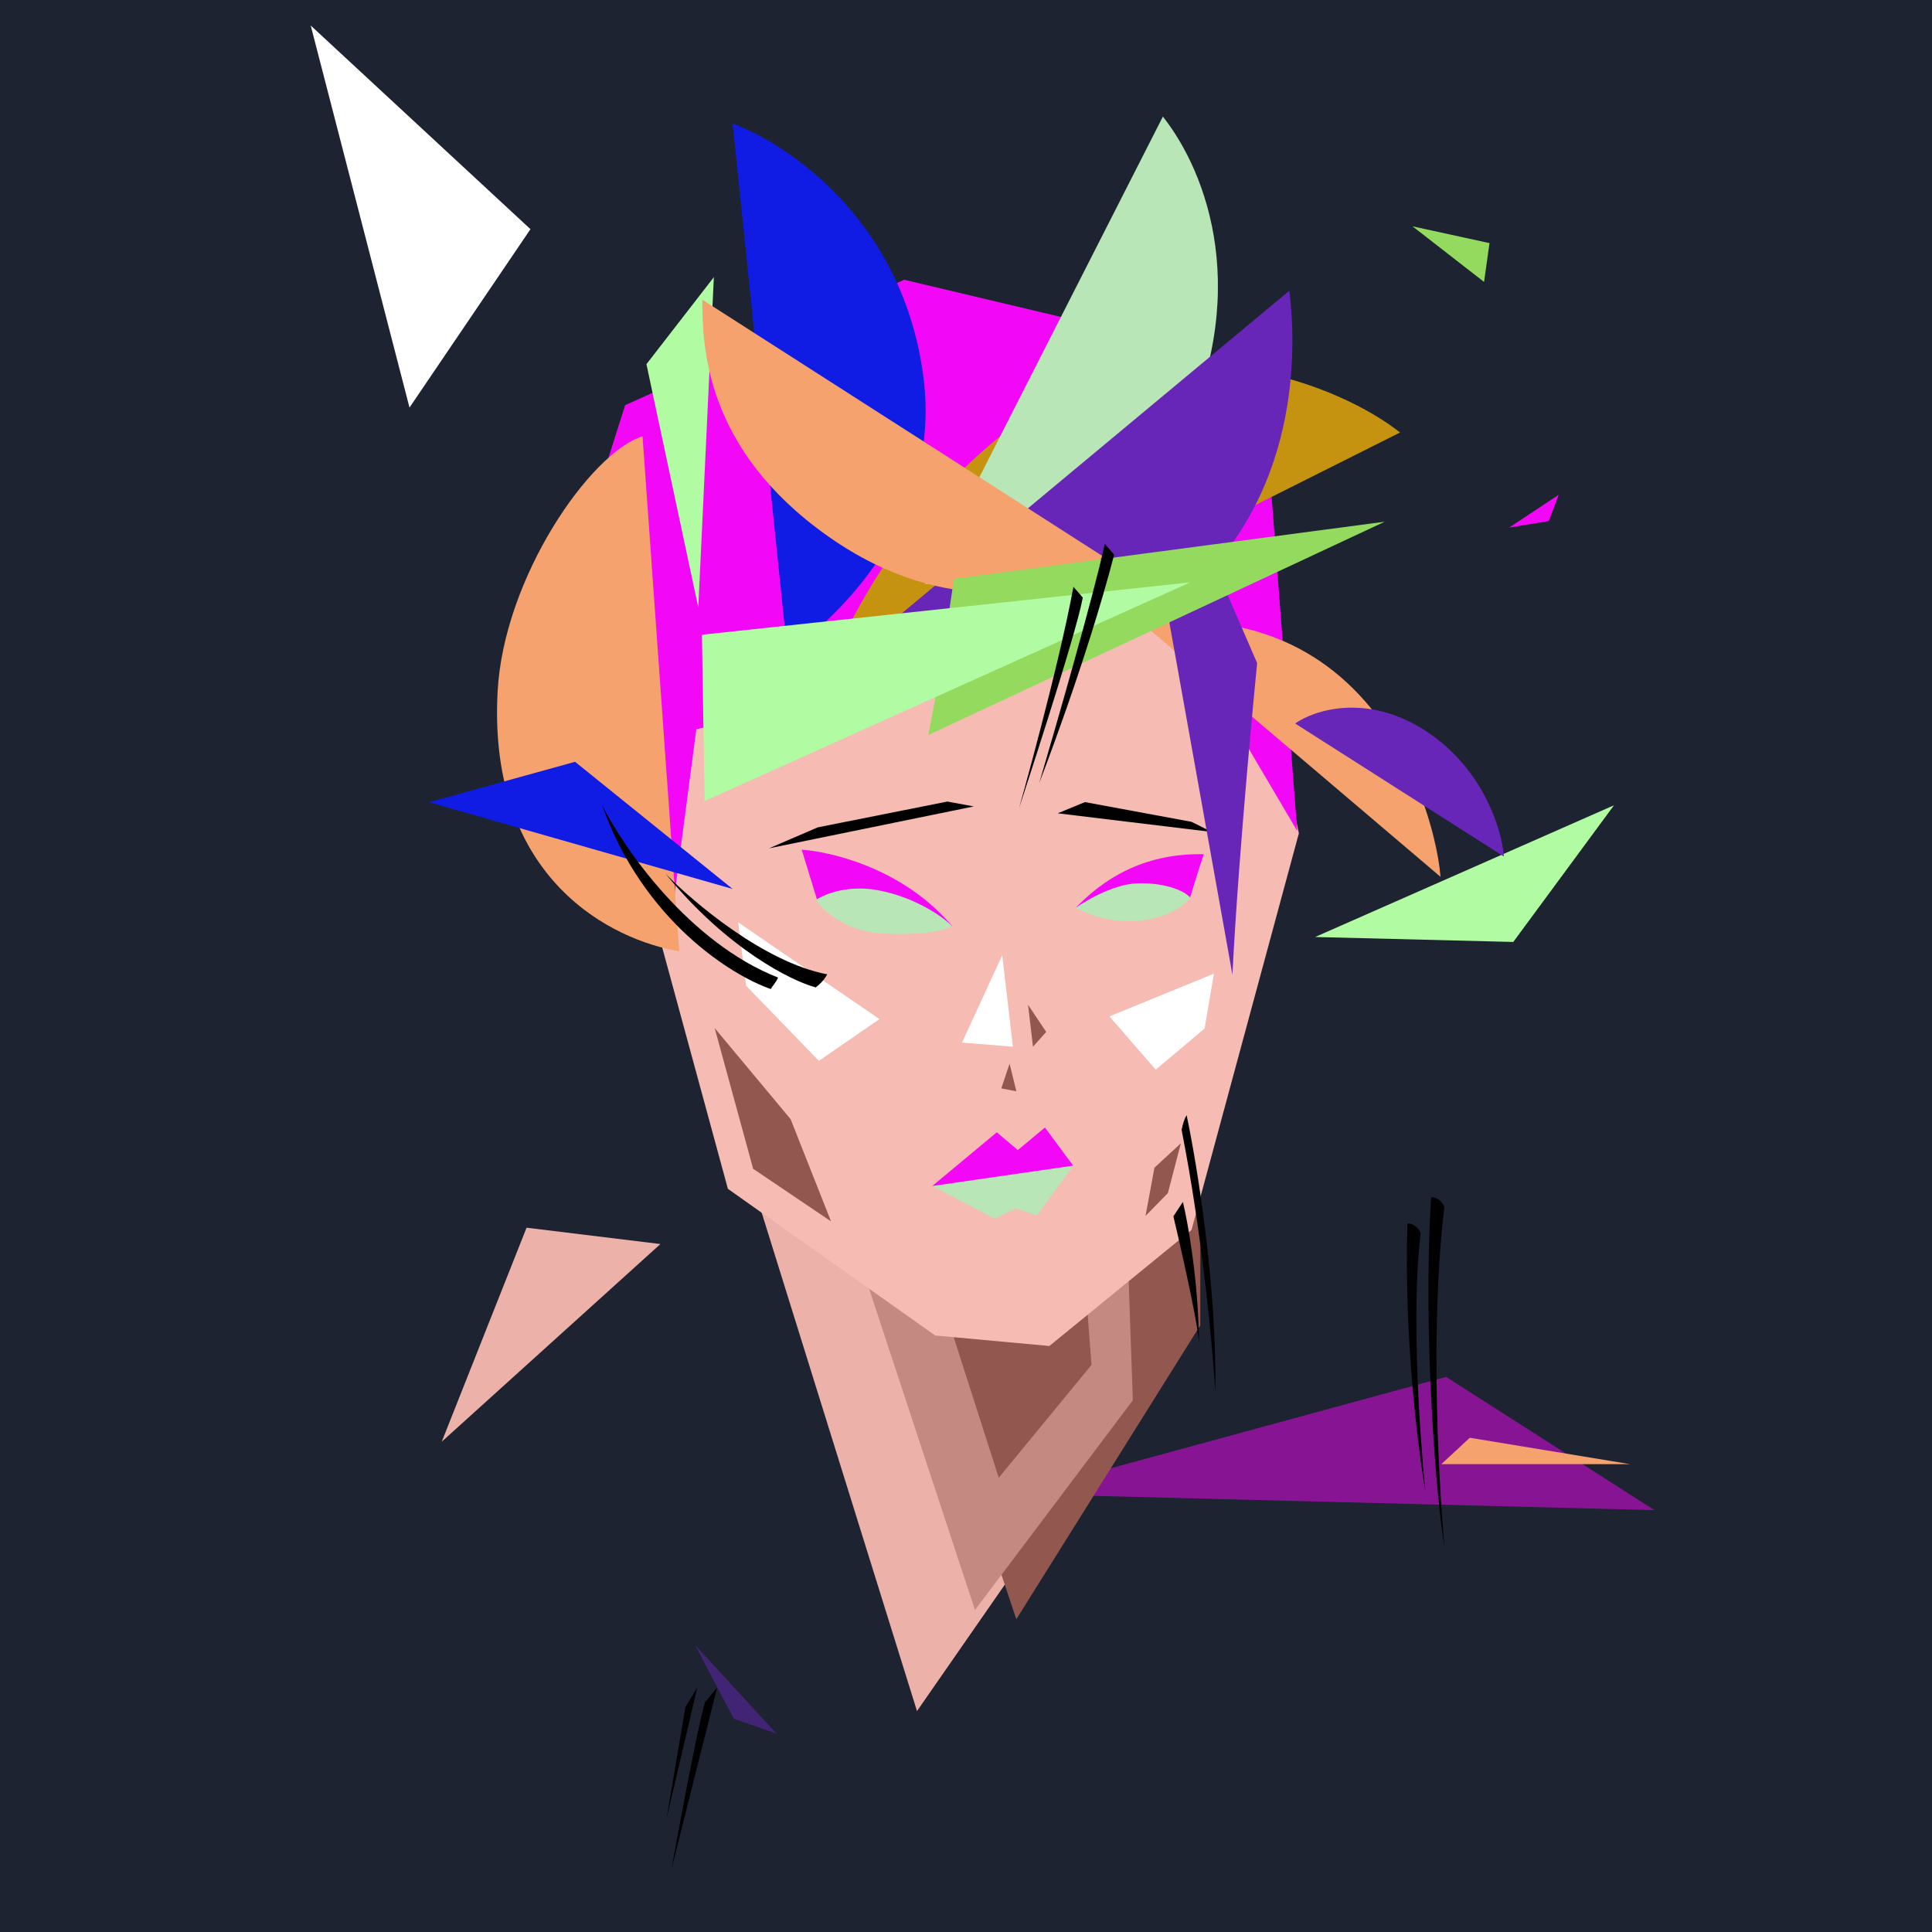 <svg width="400" height="400" viewBox="0 0 400 400" fill="none" xmlns="http://www.w3.org/2000/svg">
<path d="M0 0H400V400H0V0Z" fill="#1d2331"/>
<path opacity="0.5" d="M299.4 285.069L210.479 309.296L342.531 312.657L299.4 285.069Z" fill="#F208F6"/>
<path d="M109.827 47.448L64.332 5.286L84.783 84.384L109.827 47.448Z" fill="white"/>
<path d="M292.445 46.859L308.384 50.334L307.26 58.373L292.445 46.859Z" fill="#93DA5F"/>
<path d="M91.455 298.494L109.019 254.182L136.734 257.566L91.455 298.494Z" fill="#ECB1A8"/>
<path opacity="0.5" d="M143.893 340.577L160.774 358.932L151.928 355.837L143.893 340.577Z" fill="#6726B8"/>
<path d="M304.301 297.671L337.489 303.137H298.42L304.301 297.671Z" fill="#F5A26E"/>
<path d="M272.283 193.995L313.308 195.022L334.163 166.721L272.283 193.995Z" fill="#B1FBA3"/>
<path d="M312.47 109.225L322.719 102.431L320.671 107.877L312.47 109.225Z" fill="#F208F6"/>
<path d="M189.854 354.262L154.406 240.506L233.67 244.345L234.543 289.913L189.854 354.262Z" fill="#ECB1A8"/>
<path d="M248.51 274.387V230.032L187.309 265.93L210.416 335.253L248.51 274.387Z" fill="#92574E"/>
<path d="M234.542 289.915L232.622 234.57L167.281 228.381L201.856 333.338L234.542 289.915Z" fill="#C48980"/>
<path d="M206.781 305.949L197.266 276.267L224.416 261.984L225.987 282.583L206.781 305.949Z" fill="#92574E"/>
<path d="M150.701 246.133L120.27 134.319L135.655 87.229L192.04 63.017L235.49 71.64L254.063 102.154L268.917 172.528L246.692 254.645L217.259 278.674L193.626 276.5L150.701 246.133Z" fill="#F6BBB2"/>
<path d="M169.302 171.296L159.232 175.631L201.612 166.961L196.14 165.954L169.302 171.296Z" fill="black"/>
<path d="M246.707 170.153L224.623 166.065L218.984 168.387L250.86 172.242L246.707 170.153Z" fill="black"/>
<path d="M209.715 216.712L207.501 197.767L199.174 215.848L209.715 216.712Z" fill="white"/>
<path d="M182.088 210.994L152.82 190.954L154.483 204.092L169.533 219.641L182.088 210.994Z" fill="white"/>
<path d="M239.28 221.466L229.699 210.434L251.328 201.579L249.393 212.95L239.28 221.466Z" fill="white"/>
<path d="M213.869 216.711L212.848 208.04L216.607 213.643L213.869 216.711Z" fill="#92574E"/>
<path d="M207.307 225.34L209.024 220.22L210.427 225.941L207.307 225.34Z" fill="#92574E"/>
<path d="M163.687 231.711L147.971 212.866L155.931 241.985L172.057 252.871L163.687 231.711Z" fill="#92574E"/>
<path d="M239.013 241.765L237.166 251.746L241.796 247.019L244.483 236.705L239.013 241.765Z" fill="#92574E"/>
<path d="M205.921 252.304L193.025 245.543L222.193 241.329L214.672 251.654L210.297 250.176L205.921 252.304Z" fill="#B9E6B6"/>
<path d="M249.216 176.857C236.235 176.597 228.031 182.455 222.756 187.907L246.375 185.92C246.834 184.264 248.553 178.845 249.216 176.857Z" fill="#F208F6"/>
<path d="M197.122 191.725C186.944 179.711 171.911 176.314 165.986 175.924L169.225 186.482C175.446 186.872 190.924 190.64 197.122 191.725Z" fill="#F208F6"/>
<path d="M236.486 190.531C242.411 189.82 245.547 187.068 246.436 185.883C245.178 184.238 240.532 182.654 235.318 182.891C230.104 183.128 224.09 186.974 222.707 187.961C226.859 190.026 231.179 191.167 236.486 190.531Z" fill="#B9E6B6"/>
<path d="M181.891 184.332C175.781 183.165 170.896 184.999 168.967 186.311C170.265 188.664 175.365 192.489 181.083 193.119C186.802 193.748 194.644 193.267 197.099 191.758C195.44 189.933 189.577 185.801 181.891 184.332Z" fill="#B9E6B6"/>
<path d="M206.376 234.429L193.016 245.549L222.19 241.333L216.343 233.438L210.726 238.109L206.376 234.429Z" fill="#F208F6"/>
<path d="M129.426 83.883L116.822 123.684L125.375 158.207L139.637 185.405L144.171 150.964L237.479 130.89V119.282L268.585 172.053L262.689 95.189L237.479 69.848L187.195 57.92L129.426 83.883Z" fill="#F208F6"/>
<path d="M140.629 196.944L133.03 90.335C122.266 93.692 104.248 119.58 103.019 143.295C100.998 182.32 127.043 194.718 140.629 196.944Z" fill="#F5A26E"/>
<path d="M119.061 157.724L88.82 166.089L151.681 184.048L119.061 157.724Z" fill="#101BE3"/>
<path d="M237.469 129.881L298.247 181.541C297.562 173.074 292.451 152.932 277.483 140.1C262.514 127.269 244.57 127.941 237.469 129.881Z" fill="#F5A26E"/>
<path d="M311.369 177.339L268.149 149.791C272.06 147.025 282.912 143.442 295.032 151.237C307.152 159.032 310.973 171.887 311.369 177.339Z" fill="#6726B8"/>
<path d="M255.16 201.786C256.519 174.861 260.279 137.291 260.279 137.291L231.842 71.554L255.16 201.786Z" fill="#6726B8"/>
<path d="M147.797 57.383L133.838 75.398L144.576 125.748L147.797 57.383Z" fill="#B1FBA3"/>
<path d="M163.026 135.115L151.682 25.571C163.121 29.825 187.127 45.643 191.219 78.352C194.901 107.787 173.401 127.952 163.026 135.115Z" fill="#101BE3"/>
<path d="M289.866 89.541L169.776 149.785C168.656 137.066 189.094 99.492 217.186 83.455C245.497 67.294 277.361 79.673 289.866 89.541Z" fill="#C5930F"/>
<path d="M191.521 120.9L240.765 24.138C249.922 35.744 259.603 61.114 243.605 93.109C230.988 118.343 201.792 120.604 191.521 120.9Z" fill="#B9E6B6"/>
<path d="M240.476 127.01C211.936 147.341 184.837 140.371 176.915 135.132L266.938 60.192C268.636 73.468 269.016 106.679 240.476 127.01Z" fill="#6726B8"/>
<path d="M228.45 115.247L145.408 62.047C145.408 71.682 145.956 93.044 171.406 111.011C195.998 128.373 219.263 123.242 228.45 115.247Z" fill="#F5A26E"/>
<path d="M197.513 119.823L194.432 140.363L192.207 152.173L286.688 108.015L197.513 119.823Z" fill="#93DA5F"/>
<path d="M145.887 165.851L145.332 131.417L246.439 120.564L145.887 165.851Z" fill="#B1FBA3"/>
<path d="M291.396 253.341C290.635 276.263 293.549 299.806 295.102 308.712C295.102 308.712 291.667 275.779 294.13 255.325C293.8 254.187 292.25 253.094 291.396 253.341Z" fill="black"/>
<path d="M296.3 247.914C294.494 276.813 297.498 311.311 299.051 320.217C299.051 320.217 295.364 280.88 299.033 249.898C298.704 248.76 297.153 247.667 296.3 247.914Z" fill="black"/>
<path d="M141.921 353.421L144.365 349.359L137.981 376.635L141.921 353.421Z" fill="black"/>
<path d="M145.982 352.405L148.475 349.41L139.03 386.945C139.03 386.945 144.282 357.721 145.982 352.405Z" fill="black"/>
<path d="M248.252 278.175C248.269 278.472 248.272 278.72 248.258 278.912C248.257 278.666 248.255 278.42 248.252 278.175C247.945 272.855 242.935 251.821 242.935 251.821L244.907 248.849C245.977 253.277 248.113 265.235 248.252 278.175Z" fill="black"/>
<path d="M244.635 233.906C248.954 255.808 251.089 279.185 251.617 288.137C251.955 266.23 247.794 240.833 245.672 230.874C245.251 231.598 244.905 232.609 244.635 233.906Z" fill="black"/>
<path d="M161.095 202.395C142.623 195.147 129.122 175.598 124.68 166.73C133.071 190.481 151.452 201.986 159.593 204.77C159.864 204.166 160.553 203.604 161.095 202.395Z" fill="black"/>
<path d="M171.271 201.726C158.215 199.234 143.508 186.792 137.786 180.883C150.534 196.482 163.835 203.084 168.893 204.435C169.58 203.873 170.499 203.123 171.271 201.726Z" fill="black"/>
<path d="M230.676 114.841L228.741 112.598C226.358 123.479 218.7 150.128 215.169 162.092C215.169 162.092 224.863 137.224 230.676 114.841Z" fill="black"/>
<path d="M224.178 123.727L222.244 121.483C219.082 138.684 211.006 167.243 211.006 167.243C211.006 167.243 222.735 131.7 224.178 123.727Z" fill="black"/>
</svg>

